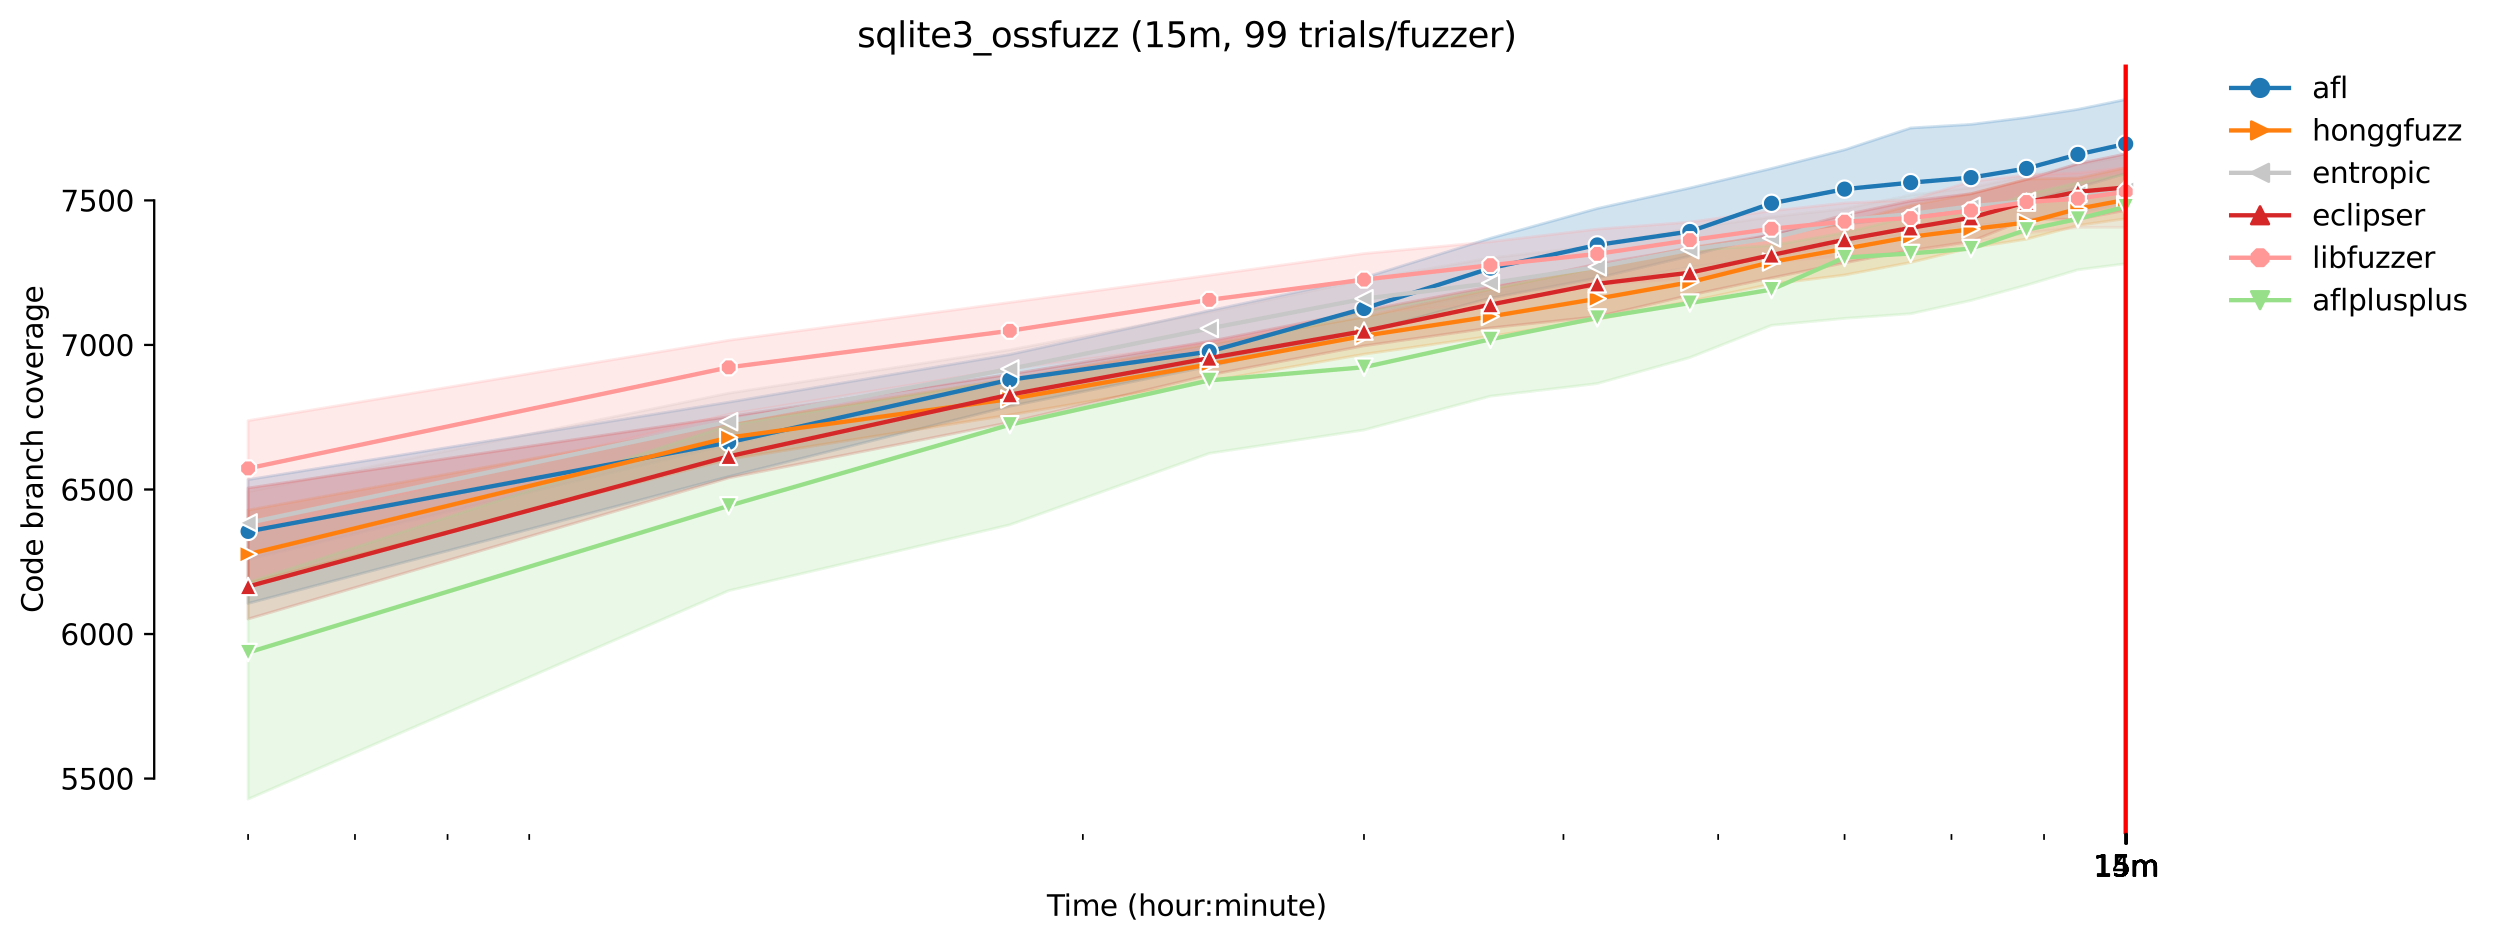 <?xml version="1.0" encoding="utf-8" standalone="no"?>
<!DOCTYPE svg PUBLIC "-//W3C//DTD SVG 1.1//EN"
  "http://www.w3.org/Graphics/SVG/1.1/DTD/svg11.dtd">
<svg height="325.986pt" version="1.1" viewBox="0 0 864.542 325.986" width="864.542pt" xmlns="http://www.w3.org/2000/svg" xmlns:xlink="http://www.w3.org/1999/xlink">
 <defs>
  <style type="text/css">*{stroke-linecap:butt;stroke-linejoin:round;}</style>
 </defs>
 <g id="figure_1">
  <g id="patch_1">
   <path d="M 0 325.986 
L 864.542 325.986 
L 864.542 0 
L 0 0 
z
" style="fill:#ffffff;"/>
  </g>
  <g id="axes_1">
   <g id="patch_2">
    <path d="M 53.328 288.43 
L 767.568 288.43 
L 767.568 22.318 
L 53.328 22.318 
z
" style="fill:#ffffff;"/>
   </g>
   <g id="PolyCollection_1">
    <defs>
     <path d="M 85.794 -160.116 
L 85.794 -117.316 
L 251.989 -161.165 
L 349.208 -185.507 
L 418.185 -199.303 
L 471.688 -211.143 
L 515.404 -222.895 
L 552.364 -229.843 
L 584.381 -237.44 
L 612.622 -245.038 
L 637.884 -248.486 
L 660.737 -250.986 
L 681.6 -252.783 
L 700.791 -256.084 
L 718.56 -261.082 
L 735.103 -265.981 
L 735.103 -291.572 
L 735.103 -291.572 
L 718.56 -288.173 
L 700.791 -285.374 
L 681.6 -282.975 
L 660.737 -281.726 
L 637.884 -274.178 
L 612.622 -267.73 
L 584.381 -260.982 
L 552.364 -253.885 
L 515.404 -243.588 
L 471.688 -229.943 
L 418.185 -218.549 
L 349.208 -203.404 
L 251.989 -186.907 
L 85.794 -160.116 
z
" id="mb9b7f7aa2d" style="stroke:#1f77b4;stroke-opacity:0.2;"/>
    </defs>
    <g clip-path="url(#p8ed55be809)">
     <use style="fill:#1f77b4;fill-opacity:0.2;stroke:#1f77b4;stroke-opacity:0.2;" x="0" xlink:href="#mb9b7f7aa2d" y="325.986"/>
    </g>
   </g>
   <g id="PolyCollection_2">
    <defs>
     <path d="M 85.794 -149.569 
L 85.794 -124.326 
L 251.989 -167.163 
L 349.208 -182.508 
L 418.185 -194.154 
L 471.688 -203.501 
L 515.404 -209.699 
L 552.364 -215.497 
L 584.381 -221.795 
L 612.622 -227.743 
L 637.884 -230.892 
L 660.737 -235.24 
L 681.6 -240.289 
L 700.791 -243.286 
L 718.56 -248.037 
L 735.103 -250.381 
L 735.103 -267.98 
L 735.103 -267.98 
L 718.56 -264.381 
L 700.791 -264.031 
L 681.6 -258.983 
L 660.737 -254.984 
L 637.884 -248.786 
L 612.622 -244.139 
L 584.381 -240.499 
L 552.364 -233.491 
L 515.404 -225.894 
L 471.688 -216.397 
L 418.185 -207 
L 349.208 -194.859 
L 251.989 -179.661 
L 85.794 -149.569 
z
" id="m9ea900a9f3" style="stroke:#ff7f0e;stroke-opacity:0.2;"/>
    </defs>
    <g clip-path="url(#p8ed55be809)">
     <use style="fill:#ff7f0e;fill-opacity:0.2;stroke:#ff7f0e;stroke-opacity:0.2;" x="0" xlink:href="#m9ea900a9f3" y="325.986"/>
    </g>
   </g>
   <g id="PolyCollection_3">
    <defs>
     <path d="M 85.794 -155.923 
L 85.794 -132.515 
L 251.989 -172.212 
L 349.208 -194.005 
L 418.185 -205.701 
L 471.688 -217.695 
L 515.404 -224.394 
L 552.364 -227.492 
L 584.381 -233.691 
L 612.622 -237.19 
L 637.884 -241.638 
L 660.737 -245.184 
L 681.6 -247.884 
L 700.791 -249.882 
L 718.56 -252.385 
L 735.103 -255.534 
L 735.103 -271.899 
L 735.103 -271.899 
L 718.56 -269.031 
L 700.791 -265.152 
L 681.6 -261.082 
L 660.737 -258.584 
L 637.884 -253.785 
L 612.622 -250.986 
L 584.381 -247.007 
L 552.364 -240.989 
L 515.404 -236.79 
L 471.688 -229.143 
L 418.185 -217.997 
L 349.208 -205.001 
L 251.989 -190.006 
L 85.794 -155.923 
z
" id="mddb3b81043" style="stroke:#c7c7c7;stroke-opacity:0.2;"/>
    </defs>
    <g clip-path="url(#p8ed55be809)">
     <use style="fill:#c7c7c7;fill-opacity:0.2;stroke:#c7c7c7;stroke-opacity:0.2;" x="0" xlink:href="#mddb3b81043" y="325.986"/>
    </g>
   </g>
   <g id="PolyCollection_4">
    <defs>
     <path d="M 85.794 -157.219 
L 85.794 -111.932 
L 251.989 -160.716 
L 349.208 -179.909 
L 418.185 -196.304 
L 471.688 -206.4 
L 515.404 -212.598 
L 552.364 -216.497 
L 584.381 -223.895 
L 612.622 -229.893 
L 637.884 -235.091 
L 660.737 -239.39 
L 681.6 -242.488 
L 700.791 -250.186 
L 718.56 -250.186 
L 735.103 -253.185 
L 735.103 -272.778 
L 735.103 -272.778 
L 718.56 -269.38 
L 700.791 -263.881 
L 681.6 -258.983 
L 660.737 -256.484 
L 637.884 -251.685 
L 612.622 -244.788 
L 584.381 -240.089 
L 552.364 -234.691 
L 515.404 -226.844 
L 471.688 -218.496 
L 418.185 -207.951 
L 349.208 -196.554 
L 251.989 -181.909 
L 85.794 -157.219 
z
" id="mf7c3388c8c" style="stroke:#d62728;stroke-opacity:0.2;"/>
    </defs>
    <g clip-path="url(#p8ed55be809)">
     <use style="fill:#d62728;fill-opacity:0.2;stroke:#d62728;stroke-opacity:0.2;" x="0" xlink:href="#mf7c3388c8c" y="325.986"/>
    </g>
   </g>
   <g id="PolyCollection_5">
    <defs>
     <path d="M 85.794 -180.509 
L 85.794 -142.222 
L 251.989 -182.708 
L 349.208 -198.403 
L 418.185 -207.3 
L 471.688 -217.597 
L 515.404 -220.991 
L 552.364 -227.593 
L 584.381 -229.641 
L 612.622 -235.391 
L 637.884 -237.524 
L 660.737 -238.54 
L 681.6 -242.089 
L 700.791 -245.438 
L 718.56 -247.287 
L 735.103 -247.387 
L 735.103 -268.03 
L 735.103 -268.03 
L 718.56 -266.188 
L 700.791 -265.481 
L 681.6 -263.235 
L 660.737 -256.834 
L 637.884 -255.784 
L 612.622 -253.085 
L 584.381 -249.186 
L 552.364 -246.737 
L 515.404 -242.39 
L 471.688 -238.29 
L 418.185 -230.792 
L 349.208 -221.395 
L 251.989 -208.3 
L 85.794 -180.509 
z
" id="mc9798608d1" style="stroke:#ff9896;stroke-opacity:0.2;"/>
    </defs>
    <g clip-path="url(#p8ed55be809)">
     <use style="fill:#ff9896;fill-opacity:0.2;stroke:#ff9896;stroke-opacity:0.2;" x="0" xlink:href="#mc9798608d1" y="325.986"/>
    </g>
   </g>
   <g id="PolyCollection_6">
    <defs>
     <path d="M 85.794 -124.627 
L 85.794 -49.652 
L 251.989 -121.728 
L 349.208 -144.508 
L 418.185 -169.213 
L 471.688 -177.301 
L 515.404 -188.986 
L 552.364 -193.355 
L 584.381 -202.352 
L 612.622 -213.498 
L 637.884 -215.892 
L 660.737 -217.497 
L 681.6 -222.095 
L 700.791 -227.393 
L 718.56 -232.692 
L 735.103 -234.791 
L 735.103 -265.781 
L 735.103 -265.781 
L 718.56 -262.832 
L 700.791 -258.783 
L 681.6 -252.035 
L 660.737 -251.136 
L 637.884 -245.537 
L 612.622 -241.089 
L 584.381 -239.493 
L 552.364 -233.441 
L 515.404 -226.094 
L 471.688 -218.199 
L 418.185 -204.506 
L 349.208 -194.804 
L 251.989 -178.91 
L 85.794 -124.627 
z
" id="m5ed33b8e19" style="stroke:#98df8a;stroke-opacity:0.2;"/>
    </defs>
    <g clip-path="url(#p8ed55be809)">
     <use style="fill:#98df8a;fill-opacity:0.2;stroke:#98df8a;stroke-opacity:0.2;" x="0" xlink:href="#m5ed33b8e19" y="325.986"/>
    </g>
   </g>
   <g id="matplotlib.axis_1">
    <g id="xtick_1">
     <g id="line2d_1">
      <defs>
       <path d="M 0 0 
L 0 3.5 
" id="mc3682601ac" style="stroke:#000000;stroke-width:0.8;"/>
      </defs>
      <g>
       <use style="stroke:#000000;stroke-width:0.8;" x="735.103" xlink:href="#mc3682601ac" y="288.43"/>
      </g>
     </g>
     <g id="text_1">
      <!-- 14m -->
      <g transform="translate(723.87 303.029)scale(0.1 -0.1)">
       <defs>
        <path d="M 794 531 
L 1825 531 
L 1825 4091 
L 703 3866 
L 703 4441 
L 1819 4666 
L 2450 4666 
L 2450 531 
L 3481 531 
L 3481 0 
L 794 0 
L 794 531 
z
" id="DejaVuSans-31" transform="scale(0.016)"/>
        <path d="M 2419 4116 
L 825 1625 
L 2419 1625 
L 2419 4116 
z
M 2253 4666 
L 3047 4666 
L 3047 1625 
L 3713 1625 
L 3713 1100 
L 3047 1100 
L 3047 0 
L 2419 0 
L 2419 1100 
L 313 1100 
L 313 1709 
L 2253 4666 
z
" id="DejaVuSans-34" transform="scale(0.016)"/>
        <path d="M 3328 2828 
Q 3544 3216 3844 3400 
Q 4144 3584 4550 3584 
Q 5097 3584 5394 3201 
Q 5691 2819 5691 2113 
L 5691 0 
L 5113 0 
L 5113 2094 
Q 5113 2597 4934 2840 
Q 4756 3084 4391 3084 
Q 3944 3084 3684 2787 
Q 3425 2491 3425 1978 
L 3425 0 
L 2847 0 
L 2847 2094 
Q 2847 2600 2669 2842 
Q 2491 3084 2119 3084 
Q 1678 3084 1418 2786 
Q 1159 2488 1159 1978 
L 1159 0 
L 581 0 
L 581 3500 
L 1159 3500 
L 1159 2956 
Q 1356 3278 1631 3431 
Q 1906 3584 2284 3584 
Q 2666 3584 2933 3390 
Q 3200 3197 3328 2828 
z
" id="DejaVuSans-6d" transform="scale(0.016)"/>
       </defs>
       <use xlink:href="#DejaVuSans-31"/>
       <use x="63.623" xlink:href="#DejaVuSans-34"/>
       <use x="127.246" xlink:href="#DejaVuSans-6d"/>
      </g>
     </g>
    </g>
    <g id="xtick_2">
     <g id="line2d_2">
      <g>
       <use style="stroke:#000000;stroke-width:0.8;" x="735.127" xlink:href="#mc3682601ac" y="288.43"/>
      </g>
     </g>
     <g id="text_2">
      <!-- 15m -->
      <g transform="translate(723.894 303.029)scale(0.1 -0.1)">
       <defs>
        <path d="M 691 4666 
L 3169 4666 
L 3169 4134 
L 1269 4134 
L 1269 2991 
Q 1406 3038 1543 3061 
Q 1681 3084 1819 3084 
Q 2600 3084 3056 2656 
Q 3513 2228 3513 1497 
Q 3513 744 3044 326 
Q 2575 -91 1722 -91 
Q 1428 -91 1123 -41 
Q 819 9 494 109 
L 494 744 
Q 775 591 1075 516 
Q 1375 441 1709 441 
Q 2250 441 2565 725 
Q 2881 1009 2881 1497 
Q 2881 1984 2565 2268 
Q 2250 2553 1709 2553 
Q 1456 2553 1204 2497 
Q 953 2441 691 2322 
L 691 4666 
z
" id="DejaVuSans-35" transform="scale(0.016)"/>
       </defs>
       <use xlink:href="#DejaVuSans-31"/>
       <use x="63.623" xlink:href="#DejaVuSans-35"/>
       <use x="127.246" xlink:href="#DejaVuSans-6d"/>
      </g>
     </g>
    </g>
    <g id="xtick_3">
     <g id="line2d_3">
      <g>
       <use style="stroke:#000000;stroke-width:0.8;" x="735.151" xlink:href="#mc3682601ac" y="288.43"/>
      </g>
     </g>
     <g id="text_3">
      <!-- 15m -->
      <g transform="translate(723.918 303.029)scale(0.1 -0.1)">
       <use xlink:href="#DejaVuSans-31"/>
       <use x="63.623" xlink:href="#DejaVuSans-35"/>
       <use x="127.246" xlink:href="#DejaVuSans-6d"/>
      </g>
     </g>
    </g>
    <g id="xtick_4">
     <g id="line2d_4">
      <g>
       <use style="stroke:#000000;stroke-width:0.8;" x="735.175" xlink:href="#mc3682601ac" y="288.43"/>
      </g>
     </g>
     <g id="text_4">
      <!-- 15m -->
      <g transform="translate(723.942 303.029)scale(0.1 -0.1)">
       <use xlink:href="#DejaVuSans-31"/>
       <use x="63.623" xlink:href="#DejaVuSans-35"/>
       <use x="127.246" xlink:href="#DejaVuSans-6d"/>
      </g>
     </g>
    </g>
    <g id="xtick_5">
     <g id="line2d_5">
      <g>
       <use style="stroke:#000000;stroke-width:0.8;" x="735.199" xlink:href="#mc3682601ac" y="288.43"/>
      </g>
     </g>
     <g id="text_5">
      <!-- 15m -->
      <g transform="translate(723.967 303.029)scale(0.1 -0.1)">
       <use xlink:href="#DejaVuSans-31"/>
       <use x="63.623" xlink:href="#DejaVuSans-35"/>
       <use x="127.246" xlink:href="#DejaVuSans-6d"/>
      </g>
     </g>
    </g>
    <g id="xtick_6">
     <g id="line2d_6">
      <g>
       <use style="stroke:#000000;stroke-width:0.8;" x="735.224" xlink:href="#mc3682601ac" y="288.43"/>
      </g>
     </g>
     <g id="text_6">
      <!-- 15m -->
      <g transform="translate(723.991 303.029)scale(0.1 -0.1)">
       <use xlink:href="#DejaVuSans-31"/>
       <use x="63.623" xlink:href="#DejaVuSans-35"/>
       <use x="127.246" xlink:href="#DejaVuSans-6d"/>
      </g>
     </g>
    </g>
    <g id="xtick_7">
     <g id="line2d_7">
      <g>
       <use style="stroke:#000000;stroke-width:0.8;" x="735.248" xlink:href="#mc3682601ac" y="288.43"/>
      </g>
     </g>
     <g id="text_7">
      <!-- 15m -->
      <g transform="translate(724.015 303.029)scale(0.1 -0.1)">
       <use xlink:href="#DejaVuSans-31"/>
       <use x="63.623" xlink:href="#DejaVuSans-35"/>
       <use x="127.246" xlink:href="#DejaVuSans-6d"/>
      </g>
     </g>
    </g>
    <g id="xtick_8">
     <g id="line2d_8">
      <g>
       <use style="stroke:#000000;stroke-width:0.8;" x="735.272" xlink:href="#mc3682601ac" y="288.43"/>
      </g>
     </g>
     <g id="text_8">
      <!-- 15m -->
      <g transform="translate(724.039 303.029)scale(0.1 -0.1)">
       <use xlink:href="#DejaVuSans-31"/>
       <use x="63.623" xlink:href="#DejaVuSans-35"/>
       <use x="127.246" xlink:href="#DejaVuSans-6d"/>
      </g>
     </g>
    </g>
    <g id="xtick_9">
     <g id="line2d_9">
      <g>
       <use style="stroke:#000000;stroke-width:0.8;" x="735.296" xlink:href="#mc3682601ac" y="288.43"/>
      </g>
     </g>
     <g id="text_9">
      <!-- 15m -->
      <g transform="translate(724.064 303.029)scale(0.1 -0.1)">
       <use xlink:href="#DejaVuSans-31"/>
       <use x="63.623" xlink:href="#DejaVuSans-35"/>
       <use x="127.246" xlink:href="#DejaVuSans-6d"/>
      </g>
     </g>
    </g>
    <g id="xtick_10">
     <g id="line2d_10">
      <g>
       <use style="stroke:#000000;stroke-width:0.8;" x="735.321" xlink:href="#mc3682601ac" y="288.43"/>
      </g>
     </g>
     <g id="text_10">
      <!-- 15m -->
      <g transform="translate(724.088 303.029)scale(0.1 -0.1)">
       <use xlink:href="#DejaVuSans-31"/>
       <use x="63.623" xlink:href="#DejaVuSans-35"/>
       <use x="127.246" xlink:href="#DejaVuSans-6d"/>
      </g>
     </g>
    </g>
    <g id="xtick_11">
     <g id="line2d_11">
      <g>
       <use style="stroke:#000000;stroke-width:0.8;" x="735.345" xlink:href="#mc3682601ac" y="288.43"/>
      </g>
     </g>
     <g id="text_11">
      <!-- 15m -->
      <g transform="translate(724.112 303.029)scale(0.1 -0.1)">
       <use xlink:href="#DejaVuSans-31"/>
       <use x="63.623" xlink:href="#DejaVuSans-35"/>
       <use x="127.246" xlink:href="#DejaVuSans-6d"/>
      </g>
     </g>
    </g>
    <g id="xtick_12">
     <g id="line2d_12">
      <g>
       <use style="stroke:#000000;stroke-width:0.8;" x="735.369" xlink:href="#mc3682601ac" y="288.43"/>
      </g>
     </g>
     <g id="text_12">
      <!-- 15m -->
      <g transform="translate(724.136 303.029)scale(0.1 -0.1)">
       <use xlink:href="#DejaVuSans-31"/>
       <use x="63.623" xlink:href="#DejaVuSans-35"/>
       <use x="127.246" xlink:href="#DejaVuSans-6d"/>
      </g>
     </g>
    </g>
    <g id="xtick_13">
     <g id="line2d_13">
      <defs>
       <path d="M 0 0 
L 0 2 
" id="mecaa295e13" style="stroke:#000000;stroke-width:0.6;"/>
      </defs>
      <g>
       <use style="stroke:#000000;stroke-width:0.6;" x="85.794" xlink:href="#mecaa295e13" y="288.43"/>
      </g>
     </g>
    </g>
    <g id="xtick_14">
     <g id="line2d_14">
      <g>
       <use style="stroke:#000000;stroke-width:0.6;" x="122.754" xlink:href="#mecaa295e13" y="288.43"/>
      </g>
     </g>
    </g>
    <g id="xtick_15">
     <g id="line2d_15">
      <g>
       <use style="stroke:#000000;stroke-width:0.6;" x="154.771" xlink:href="#mecaa295e13" y="288.43"/>
      </g>
     </g>
    </g>
    <g id="xtick_16">
     <g id="line2d_16">
      <g>
       <use style="stroke:#000000;stroke-width:0.6;" x="183.012" xlink:href="#mecaa295e13" y="288.43"/>
      </g>
     </g>
    </g>
    <g id="xtick_17">
     <g id="line2d_17">
      <g>
       <use style="stroke:#000000;stroke-width:0.6;" x="374.47" xlink:href="#mecaa295e13" y="288.43"/>
      </g>
     </g>
    </g>
    <g id="xtick_18">
     <g id="line2d_18">
      <g>
       <use style="stroke:#000000;stroke-width:0.6;" x="471.688" xlink:href="#mecaa295e13" y="288.43"/>
      </g>
     </g>
    </g>
    <g id="xtick_19">
     <g id="line2d_19">
      <g>
       <use style="stroke:#000000;stroke-width:0.6;" x="540.666" xlink:href="#mecaa295e13" y="288.43"/>
      </g>
     </g>
    </g>
    <g id="xtick_20">
     <g id="line2d_20">
      <g>
       <use style="stroke:#000000;stroke-width:0.6;" x="594.169" xlink:href="#mecaa295e13" y="288.43"/>
      </g>
     </g>
    </g>
    <g id="xtick_21">
     <g id="line2d_21">
      <g>
       <use style="stroke:#000000;stroke-width:0.6;" x="637.884" xlink:href="#mecaa295e13" y="288.43"/>
      </g>
     </g>
    </g>
    <g id="xtick_22">
     <g id="line2d_22">
      <g>
       <use style="stroke:#000000;stroke-width:0.6;" x="674.845" xlink:href="#mecaa295e13" y="288.43"/>
      </g>
     </g>
    </g>
    <g id="xtick_23">
     <g id="line2d_23">
      <g>
       <use style="stroke:#000000;stroke-width:0.6;" x="706.862" xlink:href="#mecaa295e13" y="288.43"/>
      </g>
     </g>
    </g>
    <g id="text_13">
     <!-- Time (hour:minute) -->
     <g transform="translate(362.041 316.707)scale(0.1 -0.1)">
      <defs>
       <path d="M -19 4666 
L 3928 4666 
L 3928 4134 
L 2272 4134 
L 2272 0 
L 1638 0 
L 1638 4134 
L -19 4134 
L -19 4666 
z
" id="DejaVuSans-54" transform="scale(0.016)"/>
       <path d="M 603 3500 
L 1178 3500 
L 1178 0 
L 603 0 
L 603 3500 
z
M 603 4863 
L 1178 4863 
L 1178 4134 
L 603 4134 
L 603 4863 
z
" id="DejaVuSans-69" transform="scale(0.016)"/>
       <path d="M 3597 1894 
L 3597 1613 
L 953 1613 
Q 991 1019 1311 708 
Q 1631 397 2203 397 
Q 2534 397 2845 478 
Q 3156 559 3463 722 
L 3463 178 
Q 3153 47 2828 -22 
Q 2503 -91 2169 -91 
Q 1331 -91 842 396 
Q 353 884 353 1716 
Q 353 2575 817 3079 
Q 1281 3584 2069 3584 
Q 2775 3584 3186 3129 
Q 3597 2675 3597 1894 
z
M 3022 2063 
Q 3016 2534 2758 2815 
Q 2500 3097 2075 3097 
Q 1594 3097 1305 2825 
Q 1016 2553 972 2059 
L 3022 2063 
z
" id="DejaVuSans-65" transform="scale(0.016)"/>
       <path id="DejaVuSans-20" transform="scale(0.016)"/>
       <path d="M 1984 4856 
Q 1566 4138 1362 3434 
Q 1159 2731 1159 2009 
Q 1159 1288 1364 580 
Q 1569 -128 1984 -844 
L 1484 -844 
Q 1016 -109 783 600 
Q 550 1309 550 2009 
Q 550 2706 781 3412 
Q 1013 4119 1484 4856 
L 1984 4856 
z
" id="DejaVuSans-28" transform="scale(0.016)"/>
       <path d="M 3513 2113 
L 3513 0 
L 2938 0 
L 2938 2094 
Q 2938 2591 2744 2837 
Q 2550 3084 2163 3084 
Q 1697 3084 1428 2787 
Q 1159 2491 1159 1978 
L 1159 0 
L 581 0 
L 581 4863 
L 1159 4863 
L 1159 2956 
Q 1366 3272 1645 3428 
Q 1925 3584 2291 3584 
Q 2894 3584 3203 3211 
Q 3513 2838 3513 2113 
z
" id="DejaVuSans-68" transform="scale(0.016)"/>
       <path d="M 1959 3097 
Q 1497 3097 1228 2736 
Q 959 2375 959 1747 
Q 959 1119 1226 758 
Q 1494 397 1959 397 
Q 2419 397 2687 759 
Q 2956 1122 2956 1747 
Q 2956 2369 2687 2733 
Q 2419 3097 1959 3097 
z
M 1959 3584 
Q 2709 3584 3137 3096 
Q 3566 2609 3566 1747 
Q 3566 888 3137 398 
Q 2709 -91 1959 -91 
Q 1206 -91 779 398 
Q 353 888 353 1747 
Q 353 2609 779 3096 
Q 1206 3584 1959 3584 
z
" id="DejaVuSans-6f" transform="scale(0.016)"/>
       <path d="M 544 1381 
L 544 3500 
L 1119 3500 
L 1119 1403 
Q 1119 906 1312 657 
Q 1506 409 1894 409 
Q 2359 409 2629 706 
Q 2900 1003 2900 1516 
L 2900 3500 
L 3475 3500 
L 3475 0 
L 2900 0 
L 2900 538 
Q 2691 219 2414 64 
Q 2138 -91 1772 -91 
Q 1169 -91 856 284 
Q 544 659 544 1381 
z
M 1991 3584 
L 1991 3584 
z
" id="DejaVuSans-75" transform="scale(0.016)"/>
       <path d="M 2631 2963 
Q 2534 3019 2420 3045 
Q 2306 3072 2169 3072 
Q 1681 3072 1420 2755 
Q 1159 2438 1159 1844 
L 1159 0 
L 581 0 
L 581 3500 
L 1159 3500 
L 1159 2956 
Q 1341 3275 1631 3429 
Q 1922 3584 2338 3584 
Q 2397 3584 2469 3576 
Q 2541 3569 2628 3553 
L 2631 2963 
z
" id="DejaVuSans-72" transform="scale(0.016)"/>
       <path d="M 750 794 
L 1409 794 
L 1409 0 
L 750 0 
L 750 794 
z
M 750 3309 
L 1409 3309 
L 1409 2516 
L 750 2516 
L 750 3309 
z
" id="DejaVuSans-3a" transform="scale(0.016)"/>
       <path d="M 3513 2113 
L 3513 0 
L 2938 0 
L 2938 2094 
Q 2938 2591 2744 2837 
Q 2550 3084 2163 3084 
Q 1697 3084 1428 2787 
Q 1159 2491 1159 1978 
L 1159 0 
L 581 0 
L 581 3500 
L 1159 3500 
L 1159 2956 
Q 1366 3272 1645 3428 
Q 1925 3584 2291 3584 
Q 2894 3584 3203 3211 
Q 3513 2838 3513 2113 
z
" id="DejaVuSans-6e" transform="scale(0.016)"/>
       <path d="M 1172 4494 
L 1172 3500 
L 2356 3500 
L 2356 3053 
L 1172 3053 
L 1172 1153 
Q 1172 725 1289 603 
Q 1406 481 1766 481 
L 2356 481 
L 2356 0 
L 1766 0 
Q 1100 0 847 248 
Q 594 497 594 1153 
L 594 3053 
L 172 3053 
L 172 3500 
L 594 3500 
L 594 4494 
L 1172 4494 
z
" id="DejaVuSans-74" transform="scale(0.016)"/>
       <path d="M 513 4856 
L 1013 4856 
Q 1481 4119 1714 3412 
Q 1947 2706 1947 2009 
Q 1947 1309 1714 600 
Q 1481 -109 1013 -844 
L 513 -844 
Q 928 -128 1133 580 
Q 1338 1288 1338 2009 
Q 1338 2731 1133 3434 
Q 928 4138 513 4856 
z
" id="DejaVuSans-29" transform="scale(0.016)"/>
      </defs>
      <use xlink:href="#DejaVuSans-54"/>
      <use x="57.959" xlink:href="#DejaVuSans-69"/>
      <use x="85.742" xlink:href="#DejaVuSans-6d"/>
      <use x="183.154" xlink:href="#DejaVuSans-65"/>
      <use x="244.678" xlink:href="#DejaVuSans-20"/>
      <use x="276.465" xlink:href="#DejaVuSans-28"/>
      <use x="315.479" xlink:href="#DejaVuSans-68"/>
      <use x="378.857" xlink:href="#DejaVuSans-6f"/>
      <use x="440.039" xlink:href="#DejaVuSans-75"/>
      <use x="503.418" xlink:href="#DejaVuSans-72"/>
      <use x="542.781" xlink:href="#DejaVuSans-3a"/>
      <use x="576.473" xlink:href="#DejaVuSans-6d"/>
      <use x="673.885" xlink:href="#DejaVuSans-69"/>
      <use x="701.668" xlink:href="#DejaVuSans-6e"/>
      <use x="765.047" xlink:href="#DejaVuSans-75"/>
      <use x="828.426" xlink:href="#DejaVuSans-74"/>
      <use x="867.635" xlink:href="#DejaVuSans-65"/>
      <use x="929.158" xlink:href="#DejaVuSans-29"/>
     </g>
    </g>
   </g>
   <g id="matplotlib.axis_2">
    <g id="ytick_1">
     <g id="line2d_24">
      <defs>
       <path d="M 0 0 
L -3.5 0 
" id="m5b3b4423ed" style="stroke:#000000;stroke-width:0.8;"/>
      </defs>
      <g>
       <use style="stroke:#000000;stroke-width:0.8;" x="53.328" xlink:href="#m5b3b4423ed" y="269.236"/>
      </g>
     </g>
     <g id="text_14">
      <!-- 5500 -->
      <g transform="translate(20.878 273.036)scale(0.1 -0.1)">
       <defs>
        <path d="M 2034 4250 
Q 1547 4250 1301 3770 
Q 1056 3291 1056 2328 
Q 1056 1369 1301 889 
Q 1547 409 2034 409 
Q 2525 409 2770 889 
Q 3016 1369 3016 2328 
Q 3016 3291 2770 3770 
Q 2525 4250 2034 4250 
z
M 2034 4750 
Q 2819 4750 3233 4129 
Q 3647 3509 3647 2328 
Q 3647 1150 3233 529 
Q 2819 -91 2034 -91 
Q 1250 -91 836 529 
Q 422 1150 422 2328 
Q 422 3509 836 4129 
Q 1250 4750 2034 4750 
z
" id="DejaVuSans-30" transform="scale(0.016)"/>
       </defs>
       <use xlink:href="#DejaVuSans-35"/>
       <use x="63.623" xlink:href="#DejaVuSans-35"/>
       <use x="127.246" xlink:href="#DejaVuSans-30"/>
       <use x="190.869" xlink:href="#DejaVuSans-30"/>
      </g>
     </g>
    </g>
    <g id="ytick_2">
     <g id="line2d_25">
      <g>
       <use style="stroke:#000000;stroke-width:0.8;" x="53.328" xlink:href="#m5b3b4423ed" y="219.253"/>
      </g>
     </g>
     <g id="text_15">
      <!-- 6000 -->
      <g transform="translate(20.878 223.052)scale(0.1 -0.1)">
       <defs>
        <path d="M 2113 2584 
Q 1688 2584 1439 2293 
Q 1191 2003 1191 1497 
Q 1191 994 1439 701 
Q 1688 409 2113 409 
Q 2538 409 2786 701 
Q 3034 994 3034 1497 
Q 3034 2003 2786 2293 
Q 2538 2584 2113 2584 
z
M 3366 4563 
L 3366 3988 
Q 3128 4100 2886 4159 
Q 2644 4219 2406 4219 
Q 1781 4219 1451 3797 
Q 1122 3375 1075 2522 
Q 1259 2794 1537 2939 
Q 1816 3084 2150 3084 
Q 2853 3084 3261 2657 
Q 3669 2231 3669 1497 
Q 3669 778 3244 343 
Q 2819 -91 2113 -91 
Q 1303 -91 875 529 
Q 447 1150 447 2328 
Q 447 3434 972 4092 
Q 1497 4750 2381 4750 
Q 2619 4750 2861 4703 
Q 3103 4656 3366 4563 
z
" id="DejaVuSans-36" transform="scale(0.016)"/>
       </defs>
       <use xlink:href="#DejaVuSans-36"/>
       <use x="63.623" xlink:href="#DejaVuSans-30"/>
       <use x="127.246" xlink:href="#DejaVuSans-30"/>
       <use x="190.869" xlink:href="#DejaVuSans-30"/>
      </g>
     </g>
    </g>
    <g id="ytick_3">
     <g id="line2d_26">
      <g>
       <use style="stroke:#000000;stroke-width:0.8;" x="53.328" xlink:href="#m5b3b4423ed" y="169.27"/>
      </g>
     </g>
     <g id="text_16">
      <!-- 6500 -->
      <g transform="translate(20.878 173.069)scale(0.1 -0.1)">
       <use xlink:href="#DejaVuSans-36"/>
       <use x="63.623" xlink:href="#DejaVuSans-35"/>
       <use x="127.246" xlink:href="#DejaVuSans-30"/>
       <use x="190.869" xlink:href="#DejaVuSans-30"/>
      </g>
     </g>
    </g>
    <g id="ytick_4">
     <g id="line2d_27">
      <g>
       <use style="stroke:#000000;stroke-width:0.8;" x="53.328" xlink:href="#m5b3b4423ed" y="119.286"/>
      </g>
     </g>
     <g id="text_17">
      <!-- 7000 -->
      <g transform="translate(20.878 123.085)scale(0.1 -0.1)">
       <defs>
        <path d="M 525 4666 
L 3525 4666 
L 3525 4397 
L 1831 0 
L 1172 0 
L 2766 4134 
L 525 4134 
L 525 4666 
z
" id="DejaVuSans-37" transform="scale(0.016)"/>
       </defs>
       <use xlink:href="#DejaVuSans-37"/>
       <use x="63.623" xlink:href="#DejaVuSans-30"/>
       <use x="127.246" xlink:href="#DejaVuSans-30"/>
       <use x="190.869" xlink:href="#DejaVuSans-30"/>
      </g>
     </g>
    </g>
    <g id="ytick_5">
     <g id="line2d_28">
      <g>
       <use style="stroke:#000000;stroke-width:0.8;" x="53.328" xlink:href="#m5b3b4423ed" y="69.303"/>
      </g>
     </g>
     <g id="text_18">
      <!-- 7500 -->
      <g transform="translate(20.878 73.102)scale(0.1 -0.1)">
       <use xlink:href="#DejaVuSans-37"/>
       <use x="63.623" xlink:href="#DejaVuSans-35"/>
       <use x="127.246" xlink:href="#DejaVuSans-30"/>
       <use x="190.869" xlink:href="#DejaVuSans-30"/>
      </g>
     </g>
    </g>
    <g id="text_19">
     <!-- Code branch coverage -->
     <g transform="translate(14.798 211.949)rotate(-90)scale(0.1 -0.1)">
      <defs>
       <path d="M 4122 4306 
L 4122 3641 
Q 3803 3938 3442 4084 
Q 3081 4231 2675 4231 
Q 1875 4231 1450 3742 
Q 1025 3253 1025 2328 
Q 1025 1406 1450 917 
Q 1875 428 2675 428 
Q 3081 428 3442 575 
Q 3803 722 4122 1019 
L 4122 359 
Q 3791 134 3420 21 
Q 3050 -91 2638 -91 
Q 1578 -91 968 557 
Q 359 1206 359 2328 
Q 359 3453 968 4101 
Q 1578 4750 2638 4750 
Q 3056 4750 3426 4639 
Q 3797 4528 4122 4306 
z
" id="DejaVuSans-43" transform="scale(0.016)"/>
       <path d="M 2906 2969 
L 2906 4863 
L 3481 4863 
L 3481 0 
L 2906 0 
L 2906 525 
Q 2725 213 2448 61 
Q 2172 -91 1784 -91 
Q 1150 -91 751 415 
Q 353 922 353 1747 
Q 353 2572 751 3078 
Q 1150 3584 1784 3584 
Q 2172 3584 2448 3432 
Q 2725 3281 2906 2969 
z
M 947 1747 
Q 947 1113 1208 752 
Q 1469 391 1925 391 
Q 2381 391 2643 752 
Q 2906 1113 2906 1747 
Q 2906 2381 2643 2742 
Q 2381 3103 1925 3103 
Q 1469 3103 1208 2742 
Q 947 2381 947 1747 
z
" id="DejaVuSans-64" transform="scale(0.016)"/>
       <path d="M 3116 1747 
Q 3116 2381 2855 2742 
Q 2594 3103 2138 3103 
Q 1681 3103 1420 2742 
Q 1159 2381 1159 1747 
Q 1159 1113 1420 752 
Q 1681 391 2138 391 
Q 2594 391 2855 752 
Q 3116 1113 3116 1747 
z
M 1159 2969 
Q 1341 3281 1617 3432 
Q 1894 3584 2278 3584 
Q 2916 3584 3314 3078 
Q 3713 2572 3713 1747 
Q 3713 922 3314 415 
Q 2916 -91 2278 -91 
Q 1894 -91 1617 61 
Q 1341 213 1159 525 
L 1159 0 
L 581 0 
L 581 4863 
L 1159 4863 
L 1159 2969 
z
" id="DejaVuSans-62" transform="scale(0.016)"/>
       <path d="M 2194 1759 
Q 1497 1759 1228 1600 
Q 959 1441 959 1056 
Q 959 750 1161 570 
Q 1363 391 1709 391 
Q 2188 391 2477 730 
Q 2766 1069 2766 1631 
L 2766 1759 
L 2194 1759 
z
M 3341 1997 
L 3341 0 
L 2766 0 
L 2766 531 
Q 2569 213 2275 61 
Q 1981 -91 1556 -91 
Q 1019 -91 701 211 
Q 384 513 384 1019 
Q 384 1609 779 1909 
Q 1175 2209 1959 2209 
L 2766 2209 
L 2766 2266 
Q 2766 2663 2505 2880 
Q 2244 3097 1772 3097 
Q 1472 3097 1187 3025 
Q 903 2953 641 2809 
L 641 3341 
Q 956 3463 1253 3523 
Q 1550 3584 1831 3584 
Q 2591 3584 2966 3190 
Q 3341 2797 3341 1997 
z
" id="DejaVuSans-61" transform="scale(0.016)"/>
       <path d="M 3122 3366 
L 3122 2828 
Q 2878 2963 2633 3030 
Q 2388 3097 2138 3097 
Q 1578 3097 1268 2742 
Q 959 2388 959 1747 
Q 959 1106 1268 751 
Q 1578 397 2138 397 
Q 2388 397 2633 464 
Q 2878 531 3122 666 
L 3122 134 
Q 2881 22 2623 -34 
Q 2366 -91 2075 -91 
Q 1284 -91 818 406 
Q 353 903 353 1747 
Q 353 2603 823 3093 
Q 1294 3584 2113 3584 
Q 2378 3584 2631 3529 
Q 2884 3475 3122 3366 
z
" id="DejaVuSans-63" transform="scale(0.016)"/>
       <path d="M 191 3500 
L 800 3500 
L 1894 563 
L 2988 3500 
L 3597 3500 
L 2284 0 
L 1503 0 
L 191 3500 
z
" id="DejaVuSans-76" transform="scale(0.016)"/>
       <path d="M 2906 1791 
Q 2906 2416 2648 2759 
Q 2391 3103 1925 3103 
Q 1463 3103 1205 2759 
Q 947 2416 947 1791 
Q 947 1169 1205 825 
Q 1463 481 1925 481 
Q 2391 481 2648 825 
Q 2906 1169 2906 1791 
z
M 3481 434 
Q 3481 -459 3084 -895 
Q 2688 -1331 1869 -1331 
Q 1566 -1331 1297 -1286 
Q 1028 -1241 775 -1147 
L 775 -588 
Q 1028 -725 1275 -790 
Q 1522 -856 1778 -856 
Q 2344 -856 2625 -561 
Q 2906 -266 2906 331 
L 2906 616 
Q 2728 306 2450 153 
Q 2172 0 1784 0 
Q 1141 0 747 490 
Q 353 981 353 1791 
Q 353 2603 747 3093 
Q 1141 3584 1784 3584 
Q 2172 3584 2450 3431 
Q 2728 3278 2906 2969 
L 2906 3500 
L 3481 3500 
L 3481 434 
z
" id="DejaVuSans-67" transform="scale(0.016)"/>
      </defs>
      <use xlink:href="#DejaVuSans-43"/>
      <use x="69.824" xlink:href="#DejaVuSans-6f"/>
      <use x="131.006" xlink:href="#DejaVuSans-64"/>
      <use x="194.482" xlink:href="#DejaVuSans-65"/>
      <use x="256.006" xlink:href="#DejaVuSans-20"/>
      <use x="287.793" xlink:href="#DejaVuSans-62"/>
      <use x="351.27" xlink:href="#DejaVuSans-72"/>
      <use x="392.383" xlink:href="#DejaVuSans-61"/>
      <use x="453.662" xlink:href="#DejaVuSans-6e"/>
      <use x="517.041" xlink:href="#DejaVuSans-63"/>
      <use x="572.021" xlink:href="#DejaVuSans-68"/>
      <use x="635.4" xlink:href="#DejaVuSans-20"/>
      <use x="667.188" xlink:href="#DejaVuSans-63"/>
      <use x="722.168" xlink:href="#DejaVuSans-6f"/>
      <use x="783.35" xlink:href="#DejaVuSans-76"/>
      <use x="842.529" xlink:href="#DejaVuSans-65"/>
      <use x="904.053" xlink:href="#DejaVuSans-72"/>
      <use x="945.166" xlink:href="#DejaVuSans-61"/>
      <use x="1006.445" xlink:href="#DejaVuSans-67"/>
      <use x="1069.922" xlink:href="#DejaVuSans-65"/>
     </g>
    </g>
   </g>
   <g id="line2d_29">
    <path clip-path="url(#p8ed55be809)" d="M 85.794 183.765 
L 251.989 152.975 
L 349.208 131.332 
L 418.185 121.585 
L 471.688 106.69 
L 515.404 92.745 
L 552.364 84.697 
L 584.381 80.049 
L 612.622 70.302 
L 637.884 65.404 
L 660.737 63.155 
L 681.6 61.405 
L 700.791 58.256 
L 718.56 53.408 
L 735.103 49.759 
" style="fill:none;stroke:#1f77b4;stroke-linecap:square;stroke-width:1.5;"/>
    <defs>
     <path d="M 0 3 
C 0.796 3 1.559 2.684 2.121 2.121 
C 2.684 1.559 3 0.796 3 0 
C 3 -0.796 2.684 -1.559 2.121 -2.121 
C 1.559 -2.684 0.796 -3 0 -3 
C -0.796 -3 -1.559 -2.684 -2.121 -2.121 
C -2.684 -1.559 -3 -0.796 -3 0 
C -3 0.796 -2.684 1.559 -2.121 2.121 
C -1.559 2.684 -0.796 3 0 3 
z
" id="mf05ccad4ce" style="stroke:#ffffff;stroke-width:0.75;"/>
    </defs>
    <g clip-path="url(#p8ed55be809)">
     <use style="fill:#1f77b4;stroke:#ffffff;stroke-width:0.75;" x="85.794" xlink:href="#mf05ccad4ce" y="183.765"/>
     <use style="fill:#1f77b4;stroke:#ffffff;stroke-width:0.75;" x="251.989" xlink:href="#mf05ccad4ce" y="152.975"/>
     <use style="fill:#1f77b4;stroke:#ffffff;stroke-width:0.75;" x="349.208" xlink:href="#mf05ccad4ce" y="131.332"/>
     <use style="fill:#1f77b4;stroke:#ffffff;stroke-width:0.75;" x="418.185" xlink:href="#mf05ccad4ce" y="121.585"/>
     <use style="fill:#1f77b4;stroke:#ffffff;stroke-width:0.75;" x="471.688" xlink:href="#mf05ccad4ce" y="106.69"/>
     <use style="fill:#1f77b4;stroke:#ffffff;stroke-width:0.75;" x="515.404" xlink:href="#mf05ccad4ce" y="92.745"/>
     <use style="fill:#1f77b4;stroke:#ffffff;stroke-width:0.75;" x="552.364" xlink:href="#mf05ccad4ce" y="84.697"/>
     <use style="fill:#1f77b4;stroke:#ffffff;stroke-width:0.75;" x="584.381" xlink:href="#mf05ccad4ce" y="80.049"/>
     <use style="fill:#1f77b4;stroke:#ffffff;stroke-width:0.75;" x="612.622" xlink:href="#mf05ccad4ce" y="70.302"/>
     <use style="fill:#1f77b4;stroke:#ffffff;stroke-width:0.75;" x="637.884" xlink:href="#mf05ccad4ce" y="65.404"/>
     <use style="fill:#1f77b4;stroke:#ffffff;stroke-width:0.75;" x="660.737" xlink:href="#mf05ccad4ce" y="63.155"/>
     <use style="fill:#1f77b4;stroke:#ffffff;stroke-width:0.75;" x="681.6" xlink:href="#mf05ccad4ce" y="61.405"/>
     <use style="fill:#1f77b4;stroke:#ffffff;stroke-width:0.75;" x="700.791" xlink:href="#mf05ccad4ce" y="58.256"/>
     <use style="fill:#1f77b4;stroke:#ffffff;stroke-width:0.75;" x="718.56" xlink:href="#mf05ccad4ce" y="53.408"/>
     <use style="fill:#1f77b4;stroke:#ffffff;stroke-width:0.75;" x="735.103" xlink:href="#mf05ccad4ce" y="49.759"/>
    </g>
   </g>
   <g id="line2d_30">
    <path clip-path="url(#p8ed55be809)" d="M 85.794 191.662 
L 251.989 151.325 
L 349.208 137.98 
L 418.185 125.984 
L 471.688 116.137 
L 515.404 109.439 
L 552.364 103.291 
L 584.381 97.593 
L 612.622 90.596 
L 637.884 86.047 
L 660.737 81.898 
L 681.6 79.249 
L 700.791 76.95 
L 718.56 72.202 
L 735.103 69.103 
" style="fill:none;stroke:#ff7f0e;stroke-linecap:square;stroke-width:1.5;"/>
    <defs>
     <path d="M 3 0 
L -3 -3 
L -3 3 
z
" id="ma6a1f7ef6b" style="stroke:#ffffff;stroke-linejoin:miter;stroke-width:0.75;"/>
    </defs>
    <g clip-path="url(#p8ed55be809)">
     <use style="fill:#ff7f0e;stroke:#ffffff;stroke-linejoin:miter;stroke-width:0.75;" x="85.794" xlink:href="#ma6a1f7ef6b" y="191.662"/>
     <use style="fill:#ff7f0e;stroke:#ffffff;stroke-linejoin:miter;stroke-width:0.75;" x="251.989" xlink:href="#ma6a1f7ef6b" y="151.325"/>
     <use style="fill:#ff7f0e;stroke:#ffffff;stroke-linejoin:miter;stroke-width:0.75;" x="349.208" xlink:href="#ma6a1f7ef6b" y="137.98"/>
     <use style="fill:#ff7f0e;stroke:#ffffff;stroke-linejoin:miter;stroke-width:0.75;" x="418.185" xlink:href="#ma6a1f7ef6b" y="125.984"/>
     <use style="fill:#ff7f0e;stroke:#ffffff;stroke-linejoin:miter;stroke-width:0.75;" x="471.688" xlink:href="#ma6a1f7ef6b" y="116.137"/>
     <use style="fill:#ff7f0e;stroke:#ffffff;stroke-linejoin:miter;stroke-width:0.75;" x="515.404" xlink:href="#ma6a1f7ef6b" y="109.439"/>
     <use style="fill:#ff7f0e;stroke:#ffffff;stroke-linejoin:miter;stroke-width:0.75;" x="552.364" xlink:href="#ma6a1f7ef6b" y="103.291"/>
     <use style="fill:#ff7f0e;stroke:#ffffff;stroke-linejoin:miter;stroke-width:0.75;" x="584.381" xlink:href="#ma6a1f7ef6b" y="97.593"/>
     <use style="fill:#ff7f0e;stroke:#ffffff;stroke-linejoin:miter;stroke-width:0.75;" x="612.622" xlink:href="#ma6a1f7ef6b" y="90.596"/>
     <use style="fill:#ff7f0e;stroke:#ffffff;stroke-linejoin:miter;stroke-width:0.75;" x="637.884" xlink:href="#ma6a1f7ef6b" y="86.047"/>
     <use style="fill:#ff7f0e;stroke:#ffffff;stroke-linejoin:miter;stroke-width:0.75;" x="660.737" xlink:href="#ma6a1f7ef6b" y="81.898"/>
     <use style="fill:#ff7f0e;stroke:#ffffff;stroke-linejoin:miter;stroke-width:0.75;" x="681.6" xlink:href="#ma6a1f7ef6b" y="79.249"/>
     <use style="fill:#ff7f0e;stroke:#ffffff;stroke-linejoin:miter;stroke-width:0.75;" x="700.791" xlink:href="#ma6a1f7ef6b" y="76.95"/>
     <use style="fill:#ff7f0e;stroke:#ffffff;stroke-linejoin:miter;stroke-width:0.75;" x="718.56" xlink:href="#ma6a1f7ef6b" y="72.202"/>
     <use style="fill:#ff7f0e;stroke:#ffffff;stroke-linejoin:miter;stroke-width:0.75;" x="735.103" xlink:href="#ma6a1f7ef6b" y="69.103"/>
    </g>
   </g>
   <g id="line2d_31">
    <path clip-path="url(#p8ed55be809)" d="M 85.794 180.816 
L 251.989 145.827 
L 349.208 127.583 
L 418.185 113.588 
L 471.688 103.291 
L 515.404 97.943 
L 552.364 92.295 
L 584.381 86.347 
L 612.622 82.298 
L 637.884 76.15 
L 660.737 74.001 
L 681.6 71.352 
L 700.791 69.602 
L 718.56 66.903 
L 735.103 65.554 
" style="fill:none;stroke:#c7c7c7;stroke-linecap:square;stroke-width:1.5;"/>
    <defs>
     <path d="M -3 -0 
L 3 3 
L 3 -3 
z
" id="m1441b17a49" style="stroke:#ffffff;stroke-linejoin:miter;stroke-width:0.75;"/>
    </defs>
    <g clip-path="url(#p8ed55be809)">
     <use style="fill:#c7c7c7;stroke:#ffffff;stroke-linejoin:miter;stroke-width:0.75;" x="85.794" xlink:href="#m1441b17a49" y="180.816"/>
     <use style="fill:#c7c7c7;stroke:#ffffff;stroke-linejoin:miter;stroke-width:0.75;" x="251.989" xlink:href="#m1441b17a49" y="145.827"/>
     <use style="fill:#c7c7c7;stroke:#ffffff;stroke-linejoin:miter;stroke-width:0.75;" x="349.208" xlink:href="#m1441b17a49" y="127.583"/>
     <use style="fill:#c7c7c7;stroke:#ffffff;stroke-linejoin:miter;stroke-width:0.75;" x="418.185" xlink:href="#m1441b17a49" y="113.588"/>
     <use style="fill:#c7c7c7;stroke:#ffffff;stroke-linejoin:miter;stroke-width:0.75;" x="471.688" xlink:href="#m1441b17a49" y="103.291"/>
     <use style="fill:#c7c7c7;stroke:#ffffff;stroke-linejoin:miter;stroke-width:0.75;" x="515.404" xlink:href="#m1441b17a49" y="97.943"/>
     <use style="fill:#c7c7c7;stroke:#ffffff;stroke-linejoin:miter;stroke-width:0.75;" x="552.364" xlink:href="#m1441b17a49" y="92.295"/>
     <use style="fill:#c7c7c7;stroke:#ffffff;stroke-linejoin:miter;stroke-width:0.75;" x="584.381" xlink:href="#m1441b17a49" y="86.347"/>
     <use style="fill:#c7c7c7;stroke:#ffffff;stroke-linejoin:miter;stroke-width:0.75;" x="612.622" xlink:href="#m1441b17a49" y="82.298"/>
     <use style="fill:#c7c7c7;stroke:#ffffff;stroke-linejoin:miter;stroke-width:0.75;" x="637.884" xlink:href="#m1441b17a49" y="76.15"/>
     <use style="fill:#c7c7c7;stroke:#ffffff;stroke-linejoin:miter;stroke-width:0.75;" x="660.737" xlink:href="#m1441b17a49" y="74.001"/>
     <use style="fill:#c7c7c7;stroke:#ffffff;stroke-linejoin:miter;stroke-width:0.75;" x="681.6" xlink:href="#m1441b17a49" y="71.352"/>
     <use style="fill:#c7c7c7;stroke:#ffffff;stroke-linejoin:miter;stroke-width:0.75;" x="700.791" xlink:href="#m1441b17a49" y="69.602"/>
     <use style="fill:#c7c7c7;stroke:#ffffff;stroke-linejoin:miter;stroke-width:0.75;" x="718.56" xlink:href="#m1441b17a49" y="66.903"/>
     <use style="fill:#c7c7c7;stroke:#ffffff;stroke-linejoin:miter;stroke-width:0.75;" x="735.103" xlink:href="#m1441b17a49" y="65.554"/>
    </g>
   </g>
   <g id="line2d_32">
    <path clip-path="url(#p8ed55be809)" d="M 85.794 202.808 
L 251.989 157.823 
L 349.208 136.48 
L 418.185 123.835 
L 471.688 114.488 
L 515.404 105.341 
L 552.364 98.143 
L 584.381 94.294 
L 612.622 88.196 
L 637.884 82.898 
L 660.737 78.799 
L 681.6 75.301 
L 700.791 69.902 
L 718.56 66.304 
L 735.103 64.804 
" style="fill:none;stroke:#d62728;stroke-linecap:square;stroke-width:1.5;"/>
    <defs>
     <path d="M 0 -3 
L -3 3 
L 3 3 
z
" id="m6e514c4e43" style="stroke:#ffffff;stroke-linejoin:miter;stroke-width:0.75;"/>
    </defs>
    <g clip-path="url(#p8ed55be809)">
     <use style="fill:#d62728;stroke:#ffffff;stroke-linejoin:miter;stroke-width:0.75;" x="85.794" xlink:href="#m6e514c4e43" y="202.808"/>
     <use style="fill:#d62728;stroke:#ffffff;stroke-linejoin:miter;stroke-width:0.75;" x="251.989" xlink:href="#m6e514c4e43" y="157.823"/>
     <use style="fill:#d62728;stroke:#ffffff;stroke-linejoin:miter;stroke-width:0.75;" x="349.208" xlink:href="#m6e514c4e43" y="136.48"/>
     <use style="fill:#d62728;stroke:#ffffff;stroke-linejoin:miter;stroke-width:0.75;" x="418.185" xlink:href="#m6e514c4e43" y="123.835"/>
     <use style="fill:#d62728;stroke:#ffffff;stroke-linejoin:miter;stroke-width:0.75;" x="471.688" xlink:href="#m6e514c4e43" y="114.488"/>
     <use style="fill:#d62728;stroke:#ffffff;stroke-linejoin:miter;stroke-width:0.75;" x="515.404" xlink:href="#m6e514c4e43" y="105.341"/>
     <use style="fill:#d62728;stroke:#ffffff;stroke-linejoin:miter;stroke-width:0.75;" x="552.364" xlink:href="#m6e514c4e43" y="98.143"/>
     <use style="fill:#d62728;stroke:#ffffff;stroke-linejoin:miter;stroke-width:0.75;" x="584.381" xlink:href="#m6e514c4e43" y="94.294"/>
     <use style="fill:#d62728;stroke:#ffffff;stroke-linejoin:miter;stroke-width:0.75;" x="612.622" xlink:href="#m6e514c4e43" y="88.196"/>
     <use style="fill:#d62728;stroke:#ffffff;stroke-linejoin:miter;stroke-width:0.75;" x="637.884" xlink:href="#m6e514c4e43" y="82.898"/>
     <use style="fill:#d62728;stroke:#ffffff;stroke-linejoin:miter;stroke-width:0.75;" x="660.737" xlink:href="#m6e514c4e43" y="78.799"/>
     <use style="fill:#d62728;stroke:#ffffff;stroke-linejoin:miter;stroke-width:0.75;" x="681.6" xlink:href="#m6e514c4e43" y="75.301"/>
     <use style="fill:#d62728;stroke:#ffffff;stroke-linejoin:miter;stroke-width:0.75;" x="700.791" xlink:href="#m6e514c4e43" y="69.902"/>
     <use style="fill:#d62728;stroke:#ffffff;stroke-linejoin:miter;stroke-width:0.75;" x="718.56" xlink:href="#m6e514c4e43" y="66.304"/>
     <use style="fill:#d62728;stroke:#ffffff;stroke-linejoin:miter;stroke-width:0.75;" x="735.103" xlink:href="#m6e514c4e43" y="64.804"/>
    </g>
   </g>
   <g id="line2d_33">
    <path clip-path="url(#p8ed55be809)" d="M 85.794 161.972 
L 251.989 127.033 
L 349.208 114.388 
L 418.185 103.691 
L 471.688 96.694 
L 515.404 91.695 
L 552.364 87.796 
L 584.381 83.048 
L 612.622 79.099 
L 637.884 76.65 
L 660.737 75.401 
L 681.6 72.801 
L 700.791 69.852 
L 718.56 68.703 
L 735.103 66.304 
" style="fill:none;stroke:#ff9896;stroke-linecap:square;stroke-width:1.5;"/>
    <defs>
     <path d="M -1.148 -2.772 
L -2.772 -1.148 
L -2.772 1.148 
L -1.148 2.772 
L 1.148 2.772 
L 2.772 1.148 
L 2.772 -1.148 
L 1.148 -2.772 
z
" id="m6512b86c02" style="stroke:#ffffff;stroke-linejoin:miter;stroke-width:0.75;"/>
    </defs>
    <g clip-path="url(#p8ed55be809)">
     <use style="fill:#ff9896;stroke:#ffffff;stroke-linejoin:miter;stroke-width:0.75;" x="85.794" xlink:href="#m6512b86c02" y="161.972"/>
     <use style="fill:#ff9896;stroke:#ffffff;stroke-linejoin:miter;stroke-width:0.75;" x="251.989" xlink:href="#m6512b86c02" y="127.033"/>
     <use style="fill:#ff9896;stroke:#ffffff;stroke-linejoin:miter;stroke-width:0.75;" x="349.208" xlink:href="#m6512b86c02" y="114.388"/>
     <use style="fill:#ff9896;stroke:#ffffff;stroke-linejoin:miter;stroke-width:0.75;" x="418.185" xlink:href="#m6512b86c02" y="103.691"/>
     <use style="fill:#ff9896;stroke:#ffffff;stroke-linejoin:miter;stroke-width:0.75;" x="471.688" xlink:href="#m6512b86c02" y="96.694"/>
     <use style="fill:#ff9896;stroke:#ffffff;stroke-linejoin:miter;stroke-width:0.75;" x="515.404" xlink:href="#m6512b86c02" y="91.695"/>
     <use style="fill:#ff9896;stroke:#ffffff;stroke-linejoin:miter;stroke-width:0.75;" x="552.364" xlink:href="#m6512b86c02" y="87.796"/>
     <use style="fill:#ff9896;stroke:#ffffff;stroke-linejoin:miter;stroke-width:0.75;" x="584.381" xlink:href="#m6512b86c02" y="83.048"/>
     <use style="fill:#ff9896;stroke:#ffffff;stroke-linejoin:miter;stroke-width:0.75;" x="612.622" xlink:href="#m6512b86c02" y="79.099"/>
     <use style="fill:#ff9896;stroke:#ffffff;stroke-linejoin:miter;stroke-width:0.75;" x="637.884" xlink:href="#m6512b86c02" y="76.65"/>
     <use style="fill:#ff9896;stroke:#ffffff;stroke-linejoin:miter;stroke-width:0.75;" x="660.737" xlink:href="#m6512b86c02" y="75.401"/>
     <use style="fill:#ff9896;stroke:#ffffff;stroke-linejoin:miter;stroke-width:0.75;" x="681.6" xlink:href="#m6512b86c02" y="72.801"/>
     <use style="fill:#ff9896;stroke:#ffffff;stroke-linejoin:miter;stroke-width:0.75;" x="700.791" xlink:href="#m6512b86c02" y="69.852"/>
     <use style="fill:#ff9896;stroke:#ffffff;stroke-linejoin:miter;stroke-width:0.75;" x="718.56" xlink:href="#m6512b86c02" y="68.703"/>
     <use style="fill:#ff9896;stroke:#ffffff;stroke-linejoin:miter;stroke-width:0.75;" x="735.103" xlink:href="#m6512b86c02" y="66.304"/>
    </g>
   </g>
   <g id="line2d_34">
    <path clip-path="url(#p8ed55be809)" d="M 85.794 225.651 
L 251.989 174.918 
L 349.208 146.877 
L 418.185 131.532 
L 471.688 126.984 
L 515.404 117.337 
L 552.364 109.939 
L 584.381 104.791 
L 612.622 100.142 
L 637.884 89.046 
L 660.737 87.647 
L 681.6 85.947 
L 700.791 79.449 
L 718.56 75.7 
L 735.103 71.452 
" style="fill:none;stroke:#98df8a;stroke-linecap:square;stroke-width:1.5;"/>
    <defs>
     <path d="M -0 3 
L 3 -3 
L -3 -3 
z
" id="md8c877afa4" style="stroke:#ffffff;stroke-linejoin:miter;stroke-width:0.75;"/>
    </defs>
    <g clip-path="url(#p8ed55be809)">
     <use style="fill:#98df8a;stroke:#ffffff;stroke-linejoin:miter;stroke-width:0.75;" x="85.794" xlink:href="#md8c877afa4" y="225.651"/>
     <use style="fill:#98df8a;stroke:#ffffff;stroke-linejoin:miter;stroke-width:0.75;" x="251.989" xlink:href="#md8c877afa4" y="174.918"/>
     <use style="fill:#98df8a;stroke:#ffffff;stroke-linejoin:miter;stroke-width:0.75;" x="349.208" xlink:href="#md8c877afa4" y="146.877"/>
     <use style="fill:#98df8a;stroke:#ffffff;stroke-linejoin:miter;stroke-width:0.75;" x="418.185" xlink:href="#md8c877afa4" y="131.532"/>
     <use style="fill:#98df8a;stroke:#ffffff;stroke-linejoin:miter;stroke-width:0.75;" x="471.688" xlink:href="#md8c877afa4" y="126.984"/>
     <use style="fill:#98df8a;stroke:#ffffff;stroke-linejoin:miter;stroke-width:0.75;" x="515.404" xlink:href="#md8c877afa4" y="117.337"/>
     <use style="fill:#98df8a;stroke:#ffffff;stroke-linejoin:miter;stroke-width:0.75;" x="552.364" xlink:href="#md8c877afa4" y="109.939"/>
     <use style="fill:#98df8a;stroke:#ffffff;stroke-linejoin:miter;stroke-width:0.75;" x="584.381" xlink:href="#md8c877afa4" y="104.791"/>
     <use style="fill:#98df8a;stroke:#ffffff;stroke-linejoin:miter;stroke-width:0.75;" x="612.622" xlink:href="#md8c877afa4" y="100.142"/>
     <use style="fill:#98df8a;stroke:#ffffff;stroke-linejoin:miter;stroke-width:0.75;" x="637.884" xlink:href="#md8c877afa4" y="89.046"/>
     <use style="fill:#98df8a;stroke:#ffffff;stroke-linejoin:miter;stroke-width:0.75;" x="660.737" xlink:href="#md8c877afa4" y="87.647"/>
     <use style="fill:#98df8a;stroke:#ffffff;stroke-linejoin:miter;stroke-width:0.75;" x="681.6" xlink:href="#md8c877afa4" y="85.947"/>
     <use style="fill:#98df8a;stroke:#ffffff;stroke-linejoin:miter;stroke-width:0.75;" x="700.791" xlink:href="#md8c877afa4" y="79.449"/>
     <use style="fill:#98df8a;stroke:#ffffff;stroke-linejoin:miter;stroke-width:0.75;" x="718.56" xlink:href="#md8c877afa4" y="75.7"/>
     <use style="fill:#98df8a;stroke:#ffffff;stroke-linejoin:miter;stroke-width:0.75;" x="735.103" xlink:href="#md8c877afa4" y="71.452"/>
    </g>
   </g>
   <g id="line2d_35"/>
   <g id="line2d_36"/>
   <g id="line2d_37"/>
   <g id="line2d_38"/>
   <g id="line2d_39"/>
   <g id="line2d_40"/>
   <g id="line2d_41">
    <path clip-path="url(#p8ed55be809)" d="M 735.103 288.43 
L 735.103 22.318 
" style="fill:none;stroke:#ff0000;stroke-linecap:square;stroke-width:1.5;"/>
   </g>
   <g id="patch_3">
    <path d="M 53.328 269.236 
L 53.328 69.303 
" style="fill:none;stroke:#000000;stroke-linecap:square;stroke-linejoin:miter;stroke-width:0.8;"/>
   </g>
   <g id="patch_4">
    <path d="M 735.103 288.43 
L 735.369 288.43 
" style="fill:none;stroke:#000000;stroke-linecap:square;stroke-linejoin:miter;stroke-width:0.8;"/>
   </g>
   <g id="text_20">
    <!-- sqlite3_ossfuzz (15m, 99 trials/fuzzer) -->
    <g transform="translate(296.412 16.318)scale(0.12 -0.12)">
     <defs>
      <path d="M 2834 3397 
L 2834 2853 
Q 2591 2978 2328 3040 
Q 2066 3103 1784 3103 
Q 1356 3103 1142 2972 
Q 928 2841 928 2578 
Q 928 2378 1081 2264 
Q 1234 2150 1697 2047 
L 1894 2003 
Q 2506 1872 2764 1633 
Q 3022 1394 3022 966 
Q 3022 478 2636 193 
Q 2250 -91 1575 -91 
Q 1294 -91 989 -36 
Q 684 19 347 128 
L 347 722 
Q 666 556 975 473 
Q 1284 391 1588 391 
Q 1994 391 2212 530 
Q 2431 669 2431 922 
Q 2431 1156 2273 1281 
Q 2116 1406 1581 1522 
L 1381 1569 
Q 847 1681 609 1914 
Q 372 2147 372 2553 
Q 372 3047 722 3315 
Q 1072 3584 1716 3584 
Q 2034 3584 2315 3537 
Q 2597 3491 2834 3397 
z
" id="DejaVuSans-73" transform="scale(0.016)"/>
      <path d="M 947 1747 
Q 947 1113 1208 752 
Q 1469 391 1925 391 
Q 2381 391 2643 752 
Q 2906 1113 2906 1747 
Q 2906 2381 2643 2742 
Q 2381 3103 1925 3103 
Q 1469 3103 1208 2742 
Q 947 2381 947 1747 
z
M 2906 525 
Q 2725 213 2448 61 
Q 2172 -91 1784 -91 
Q 1150 -91 751 415 
Q 353 922 353 1747 
Q 353 2572 751 3078 
Q 1150 3584 1784 3584 
Q 2172 3584 2448 3432 
Q 2725 3281 2906 2969 
L 2906 3500 
L 3481 3500 
L 3481 -1331 
L 2906 -1331 
L 2906 525 
z
" id="DejaVuSans-71" transform="scale(0.016)"/>
      <path d="M 603 4863 
L 1178 4863 
L 1178 0 
L 603 0 
L 603 4863 
z
" id="DejaVuSans-6c" transform="scale(0.016)"/>
      <path d="M 2597 2516 
Q 3050 2419 3304 2112 
Q 3559 1806 3559 1356 
Q 3559 666 3084 287 
Q 2609 -91 1734 -91 
Q 1441 -91 1130 -33 
Q 819 25 488 141 
L 488 750 
Q 750 597 1062 519 
Q 1375 441 1716 441 
Q 2309 441 2620 675 
Q 2931 909 2931 1356 
Q 2931 1769 2642 2001 
Q 2353 2234 1838 2234 
L 1294 2234 
L 1294 2753 
L 1863 2753 
Q 2328 2753 2575 2939 
Q 2822 3125 2822 3475 
Q 2822 3834 2567 4026 
Q 2313 4219 1838 4219 
Q 1578 4219 1281 4162 
Q 984 4106 628 3988 
L 628 4550 
Q 988 4650 1302 4700 
Q 1616 4750 1894 4750 
Q 2613 4750 3031 4423 
Q 3450 4097 3450 3541 
Q 3450 3153 3228 2886 
Q 3006 2619 2597 2516 
z
" id="DejaVuSans-33" transform="scale(0.016)"/>
      <path d="M 3263 -1063 
L 3263 -1509 
L -63 -1509 
L -63 -1063 
L 3263 -1063 
z
" id="DejaVuSans-5f" transform="scale(0.016)"/>
      <path d="M 2375 4863 
L 2375 4384 
L 1825 4384 
Q 1516 4384 1395 4259 
Q 1275 4134 1275 3809 
L 1275 3500 
L 2222 3500 
L 2222 3053 
L 1275 3053 
L 1275 0 
L 697 0 
L 697 3053 
L 147 3053 
L 147 3500 
L 697 3500 
L 697 3744 
Q 697 4328 969 4595 
Q 1241 4863 1831 4863 
L 2375 4863 
z
" id="DejaVuSans-66" transform="scale(0.016)"/>
      <path d="M 353 3500 
L 3084 3500 
L 3084 2975 
L 922 459 
L 3084 459 
L 3084 0 
L 275 0 
L 275 525 
L 2438 3041 
L 353 3041 
L 353 3500 
z
" id="DejaVuSans-7a" transform="scale(0.016)"/>
      <path d="M 750 794 
L 1409 794 
L 1409 256 
L 897 -744 
L 494 -744 
L 750 256 
L 750 794 
z
" id="DejaVuSans-2c" transform="scale(0.016)"/>
      <path d="M 703 97 
L 703 672 
Q 941 559 1184 500 
Q 1428 441 1663 441 
Q 2288 441 2617 861 
Q 2947 1281 2994 2138 
Q 2813 1869 2534 1725 
Q 2256 1581 1919 1581 
Q 1219 1581 811 2004 
Q 403 2428 403 3163 
Q 403 3881 828 4315 
Q 1253 4750 1959 4750 
Q 2769 4750 3195 4129 
Q 3622 3509 3622 2328 
Q 3622 1225 3098 567 
Q 2575 -91 1691 -91 
Q 1453 -91 1209 -44 
Q 966 3 703 97 
z
M 1959 2075 
Q 2384 2075 2632 2365 
Q 2881 2656 2881 3163 
Q 2881 3666 2632 3958 
Q 2384 4250 1959 4250 
Q 1534 4250 1286 3958 
Q 1038 3666 1038 3163 
Q 1038 2656 1286 2365 
Q 1534 2075 1959 2075 
z
" id="DejaVuSans-39" transform="scale(0.016)"/>
      <path d="M 1625 4666 
L 2156 4666 
L 531 -594 
L 0 -594 
L 1625 4666 
z
" id="DejaVuSans-2f" transform="scale(0.016)"/>
     </defs>
     <use xlink:href="#DejaVuSans-73"/>
     <use x="52.1" xlink:href="#DejaVuSans-71"/>
     <use x="115.576" xlink:href="#DejaVuSans-6c"/>
     <use x="143.359" xlink:href="#DejaVuSans-69"/>
     <use x="171.143" xlink:href="#DejaVuSans-74"/>
     <use x="210.352" xlink:href="#DejaVuSans-65"/>
     <use x="271.875" xlink:href="#DejaVuSans-33"/>
     <use x="335.498" xlink:href="#DejaVuSans-5f"/>
     <use x="385.498" xlink:href="#DejaVuSans-6f"/>
     <use x="446.68" xlink:href="#DejaVuSans-73"/>
     <use x="498.779" xlink:href="#DejaVuSans-73"/>
     <use x="550.879" xlink:href="#DejaVuSans-66"/>
     <use x="586.084" xlink:href="#DejaVuSans-75"/>
     <use x="649.463" xlink:href="#DejaVuSans-7a"/>
     <use x="701.953" xlink:href="#DejaVuSans-7a"/>
     <use x="754.443" xlink:href="#DejaVuSans-20"/>
     <use x="786.23" xlink:href="#DejaVuSans-28"/>
     <use x="825.244" xlink:href="#DejaVuSans-31"/>
     <use x="888.867" xlink:href="#DejaVuSans-35"/>
     <use x="952.49" xlink:href="#DejaVuSans-6d"/>
     <use x="1049.902" xlink:href="#DejaVuSans-2c"/>
     <use x="1081.689" xlink:href="#DejaVuSans-20"/>
     <use x="1113.477" xlink:href="#DejaVuSans-39"/>
     <use x="1177.1" xlink:href="#DejaVuSans-39"/>
     <use x="1240.723" xlink:href="#DejaVuSans-20"/>
     <use x="1272.51" xlink:href="#DejaVuSans-74"/>
     <use x="1311.719" xlink:href="#DejaVuSans-72"/>
     <use x="1352.832" xlink:href="#DejaVuSans-69"/>
     <use x="1380.615" xlink:href="#DejaVuSans-61"/>
     <use x="1441.895" xlink:href="#DejaVuSans-6c"/>
     <use x="1469.678" xlink:href="#DejaVuSans-73"/>
     <use x="1521.777" xlink:href="#DejaVuSans-2f"/>
     <use x="1555.469" xlink:href="#DejaVuSans-66"/>
     <use x="1590.674" xlink:href="#DejaVuSans-75"/>
     <use x="1654.053" xlink:href="#DejaVuSans-7a"/>
     <use x="1706.543" xlink:href="#DejaVuSans-7a"/>
     <use x="1759.033" xlink:href="#DejaVuSans-65"/>
     <use x="1820.557" xlink:href="#DejaVuSans-72"/>
     <use x="1861.67" xlink:href="#DejaVuSans-29"/>
    </g>
   </g>
   <g id="legend_1">
    <g id="line2d_42">
     <path d="M 771.568 30.417 
L 791.568 30.417 
" style="fill:none;stroke:#1f77b4;stroke-linecap:square;stroke-width:1.5;"/>
    </g>
    <g id="line2d_43">
     <defs>
      <path d="M 0 3 
C 0.796 3 1.559 2.684 2.121 2.121 
C 2.684 1.559 3 0.796 3 0 
C 3 -0.796 2.684 -1.559 2.121 -2.121 
C 1.559 -2.684 0.796 -3 0 -3 
C -0.796 -3 -1.559 -2.684 -2.121 -2.121 
C -2.684 -1.559 -3 -0.796 -3 0 
C -3 0.796 -2.684 1.559 -2.121 2.121 
C -1.559 2.684 -0.796 3 0 3 
z
" id="m482ff698e3" style="stroke:#1f77b4;"/>
     </defs>
     <g>
      <use style="fill:#1f77b4;stroke:#1f77b4;" x="781.568" xlink:href="#m482ff698e3" y="30.417"/>
     </g>
    </g>
    <g id="text_21">
     <!-- afl -->
     <g transform="translate(799.568 33.917)scale(0.1 -0.1)">
      <use xlink:href="#DejaVuSans-61"/>
      <use x="61.279" xlink:href="#DejaVuSans-66"/>
      <use x="96.484" xlink:href="#DejaVuSans-6c"/>
     </g>
    </g>
    <g id="line2d_44">
     <path d="M 771.568 45.095 
L 791.568 45.095 
" style="fill:none;stroke:#ff7f0e;stroke-linecap:square;stroke-width:1.5;"/>
    </g>
    <g id="line2d_45">
     <defs>
      <path d="M 3 0 
L -3 -3 
L -3 3 
z
" id="md91378f8ce" style="stroke:#ff7f0e;stroke-linejoin:miter;"/>
     </defs>
     <g>
      <use style="fill:#ff7f0e;stroke:#ff7f0e;stroke-linejoin:miter;" x="781.568" xlink:href="#md91378f8ce" y="45.095"/>
     </g>
    </g>
    <g id="text_22">
     <!-- honggfuzz -->
     <g transform="translate(799.568 48.595)scale(0.1 -0.1)">
      <use xlink:href="#DejaVuSans-68"/>
      <use x="63.379" xlink:href="#DejaVuSans-6f"/>
      <use x="124.561" xlink:href="#DejaVuSans-6e"/>
      <use x="187.939" xlink:href="#DejaVuSans-67"/>
      <use x="251.416" xlink:href="#DejaVuSans-67"/>
      <use x="314.893" xlink:href="#DejaVuSans-66"/>
      <use x="350.098" xlink:href="#DejaVuSans-75"/>
      <use x="413.477" xlink:href="#DejaVuSans-7a"/>
      <use x="465.967" xlink:href="#DejaVuSans-7a"/>
     </g>
    </g>
    <g id="line2d_46">
     <path d="M 771.568 59.773 
L 791.568 59.773 
" style="fill:none;stroke:#c7c7c7;stroke-linecap:square;stroke-width:1.5;"/>
    </g>
    <g id="line2d_47">
     <defs>
      <path d="M -3 -0 
L 3 3 
L 3 -3 
z
" id="mc8310ea772" style="stroke:#c7c7c7;stroke-linejoin:miter;"/>
     </defs>
     <g>
      <use style="fill:#c7c7c7;stroke:#c7c7c7;stroke-linejoin:miter;" x="781.568" xlink:href="#mc8310ea772" y="59.773"/>
     </g>
    </g>
    <g id="text_23">
     <!-- entropic -->
     <g transform="translate(799.568 63.273)scale(0.1 -0.1)">
      <defs>
       <path d="M 1159 525 
L 1159 -1331 
L 581 -1331 
L 581 3500 
L 1159 3500 
L 1159 2969 
Q 1341 3281 1617 3432 
Q 1894 3584 2278 3584 
Q 2916 3584 3314 3078 
Q 3713 2572 3713 1747 
Q 3713 922 3314 415 
Q 2916 -91 2278 -91 
Q 1894 -91 1617 61 
Q 1341 213 1159 525 
z
M 3116 1747 
Q 3116 2381 2855 2742 
Q 2594 3103 2138 3103 
Q 1681 3103 1420 2742 
Q 1159 2381 1159 1747 
Q 1159 1113 1420 752 
Q 1681 391 2138 391 
Q 2594 391 2855 752 
Q 3116 1113 3116 1747 
z
" id="DejaVuSans-70" transform="scale(0.016)"/>
      </defs>
      <use xlink:href="#DejaVuSans-65"/>
      <use x="61.523" xlink:href="#DejaVuSans-6e"/>
      <use x="124.902" xlink:href="#DejaVuSans-74"/>
      <use x="164.111" xlink:href="#DejaVuSans-72"/>
      <use x="202.975" xlink:href="#DejaVuSans-6f"/>
      <use x="264.156" xlink:href="#DejaVuSans-70"/>
      <use x="327.633" xlink:href="#DejaVuSans-69"/>
      <use x="355.416" xlink:href="#DejaVuSans-63"/>
     </g>
    </g>
    <g id="line2d_48">
     <path d="M 771.568 74.451 
L 791.568 74.451 
" style="fill:none;stroke:#d62728;stroke-linecap:square;stroke-width:1.5;"/>
    </g>
    <g id="line2d_49">
     <defs>
      <path d="M 0 -3 
L -3 3 
L 3 3 
z
" id="ma87747abb2" style="stroke:#d62728;stroke-linejoin:miter;"/>
     </defs>
     <g>
      <use style="fill:#d62728;stroke:#d62728;stroke-linejoin:miter;" x="781.568" xlink:href="#ma87747abb2" y="74.451"/>
     </g>
    </g>
    <g id="text_24">
     <!-- eclipser -->
     <g transform="translate(799.568 77.951)scale(0.1 -0.1)">
      <use xlink:href="#DejaVuSans-65"/>
      <use x="61.523" xlink:href="#DejaVuSans-63"/>
      <use x="116.504" xlink:href="#DejaVuSans-6c"/>
      <use x="144.287" xlink:href="#DejaVuSans-69"/>
      <use x="172.07" xlink:href="#DejaVuSans-70"/>
      <use x="235.547" xlink:href="#DejaVuSans-73"/>
      <use x="287.646" xlink:href="#DejaVuSans-65"/>
      <use x="349.17" xlink:href="#DejaVuSans-72"/>
     </g>
    </g>
    <g id="line2d_50">
     <path d="M 771.568 89.129 
L 791.568 89.129 
" style="fill:none;stroke:#ff9896;stroke-linecap:square;stroke-width:1.5;"/>
    </g>
    <g id="line2d_51">
     <defs>
      <path d="M -1.148 -2.772 
L -2.772 -1.148 
L -2.772 1.148 
L -1.148 2.772 
L 1.148 2.772 
L 2.772 1.148 
L 2.772 -1.148 
L 1.148 -2.772 
z
" id="md3ff49c86b" style="stroke:#ff9896;stroke-linejoin:miter;"/>
     </defs>
     <g>
      <use style="fill:#ff9896;stroke:#ff9896;stroke-linejoin:miter;" x="781.568" xlink:href="#md3ff49c86b" y="89.129"/>
     </g>
    </g>
    <g id="text_25">
     <!-- libfuzzer -->
     <g transform="translate(799.568 92.629)scale(0.1 -0.1)">
      <use xlink:href="#DejaVuSans-6c"/>
      <use x="27.783" xlink:href="#DejaVuSans-69"/>
      <use x="55.566" xlink:href="#DejaVuSans-62"/>
      <use x="119.043" xlink:href="#DejaVuSans-66"/>
      <use x="154.248" xlink:href="#DejaVuSans-75"/>
      <use x="217.627" xlink:href="#DejaVuSans-7a"/>
      <use x="270.117" xlink:href="#DejaVuSans-7a"/>
      <use x="322.607" xlink:href="#DejaVuSans-65"/>
      <use x="384.131" xlink:href="#DejaVuSans-72"/>
     </g>
    </g>
    <g id="line2d_52">
     <path d="M 771.568 103.807 
L 791.568 103.807 
" style="fill:none;stroke:#98df8a;stroke-linecap:square;stroke-width:1.5;"/>
    </g>
    <g id="line2d_53">
     <defs>
      <path d="M -0 3 
L 3 -3 
L -3 -3 
z
" id="mbf871d07e9" style="stroke:#98df8a;stroke-linejoin:miter;"/>
     </defs>
     <g>
      <use style="fill:#98df8a;stroke:#98df8a;stroke-linejoin:miter;" x="781.568" xlink:href="#mbf871d07e9" y="103.807"/>
     </g>
    </g>
    <g id="text_26">
     <!-- aflplusplus -->
     <g transform="translate(799.568 107.307)scale(0.1 -0.1)">
      <use xlink:href="#DejaVuSans-61"/>
      <use x="61.279" xlink:href="#DejaVuSans-66"/>
      <use x="96.484" xlink:href="#DejaVuSans-6c"/>
      <use x="124.268" xlink:href="#DejaVuSans-70"/>
      <use x="187.744" xlink:href="#DejaVuSans-6c"/>
      <use x="215.527" xlink:href="#DejaVuSans-75"/>
      <use x="278.906" xlink:href="#DejaVuSans-73"/>
      <use x="331.006" xlink:href="#DejaVuSans-70"/>
      <use x="394.482" xlink:href="#DejaVuSans-6c"/>
      <use x="422.266" xlink:href="#DejaVuSans-75"/>
      <use x="485.645" xlink:href="#DejaVuSans-73"/>
     </g>
    </g>
   </g>
  </g>
 </g>
 <defs>
  <clipPath id="p8ed55be809">
   <rect height="266.112" width="714.24" x="53.328" y="22.318"/>
  </clipPath>
 </defs>
</svg>
